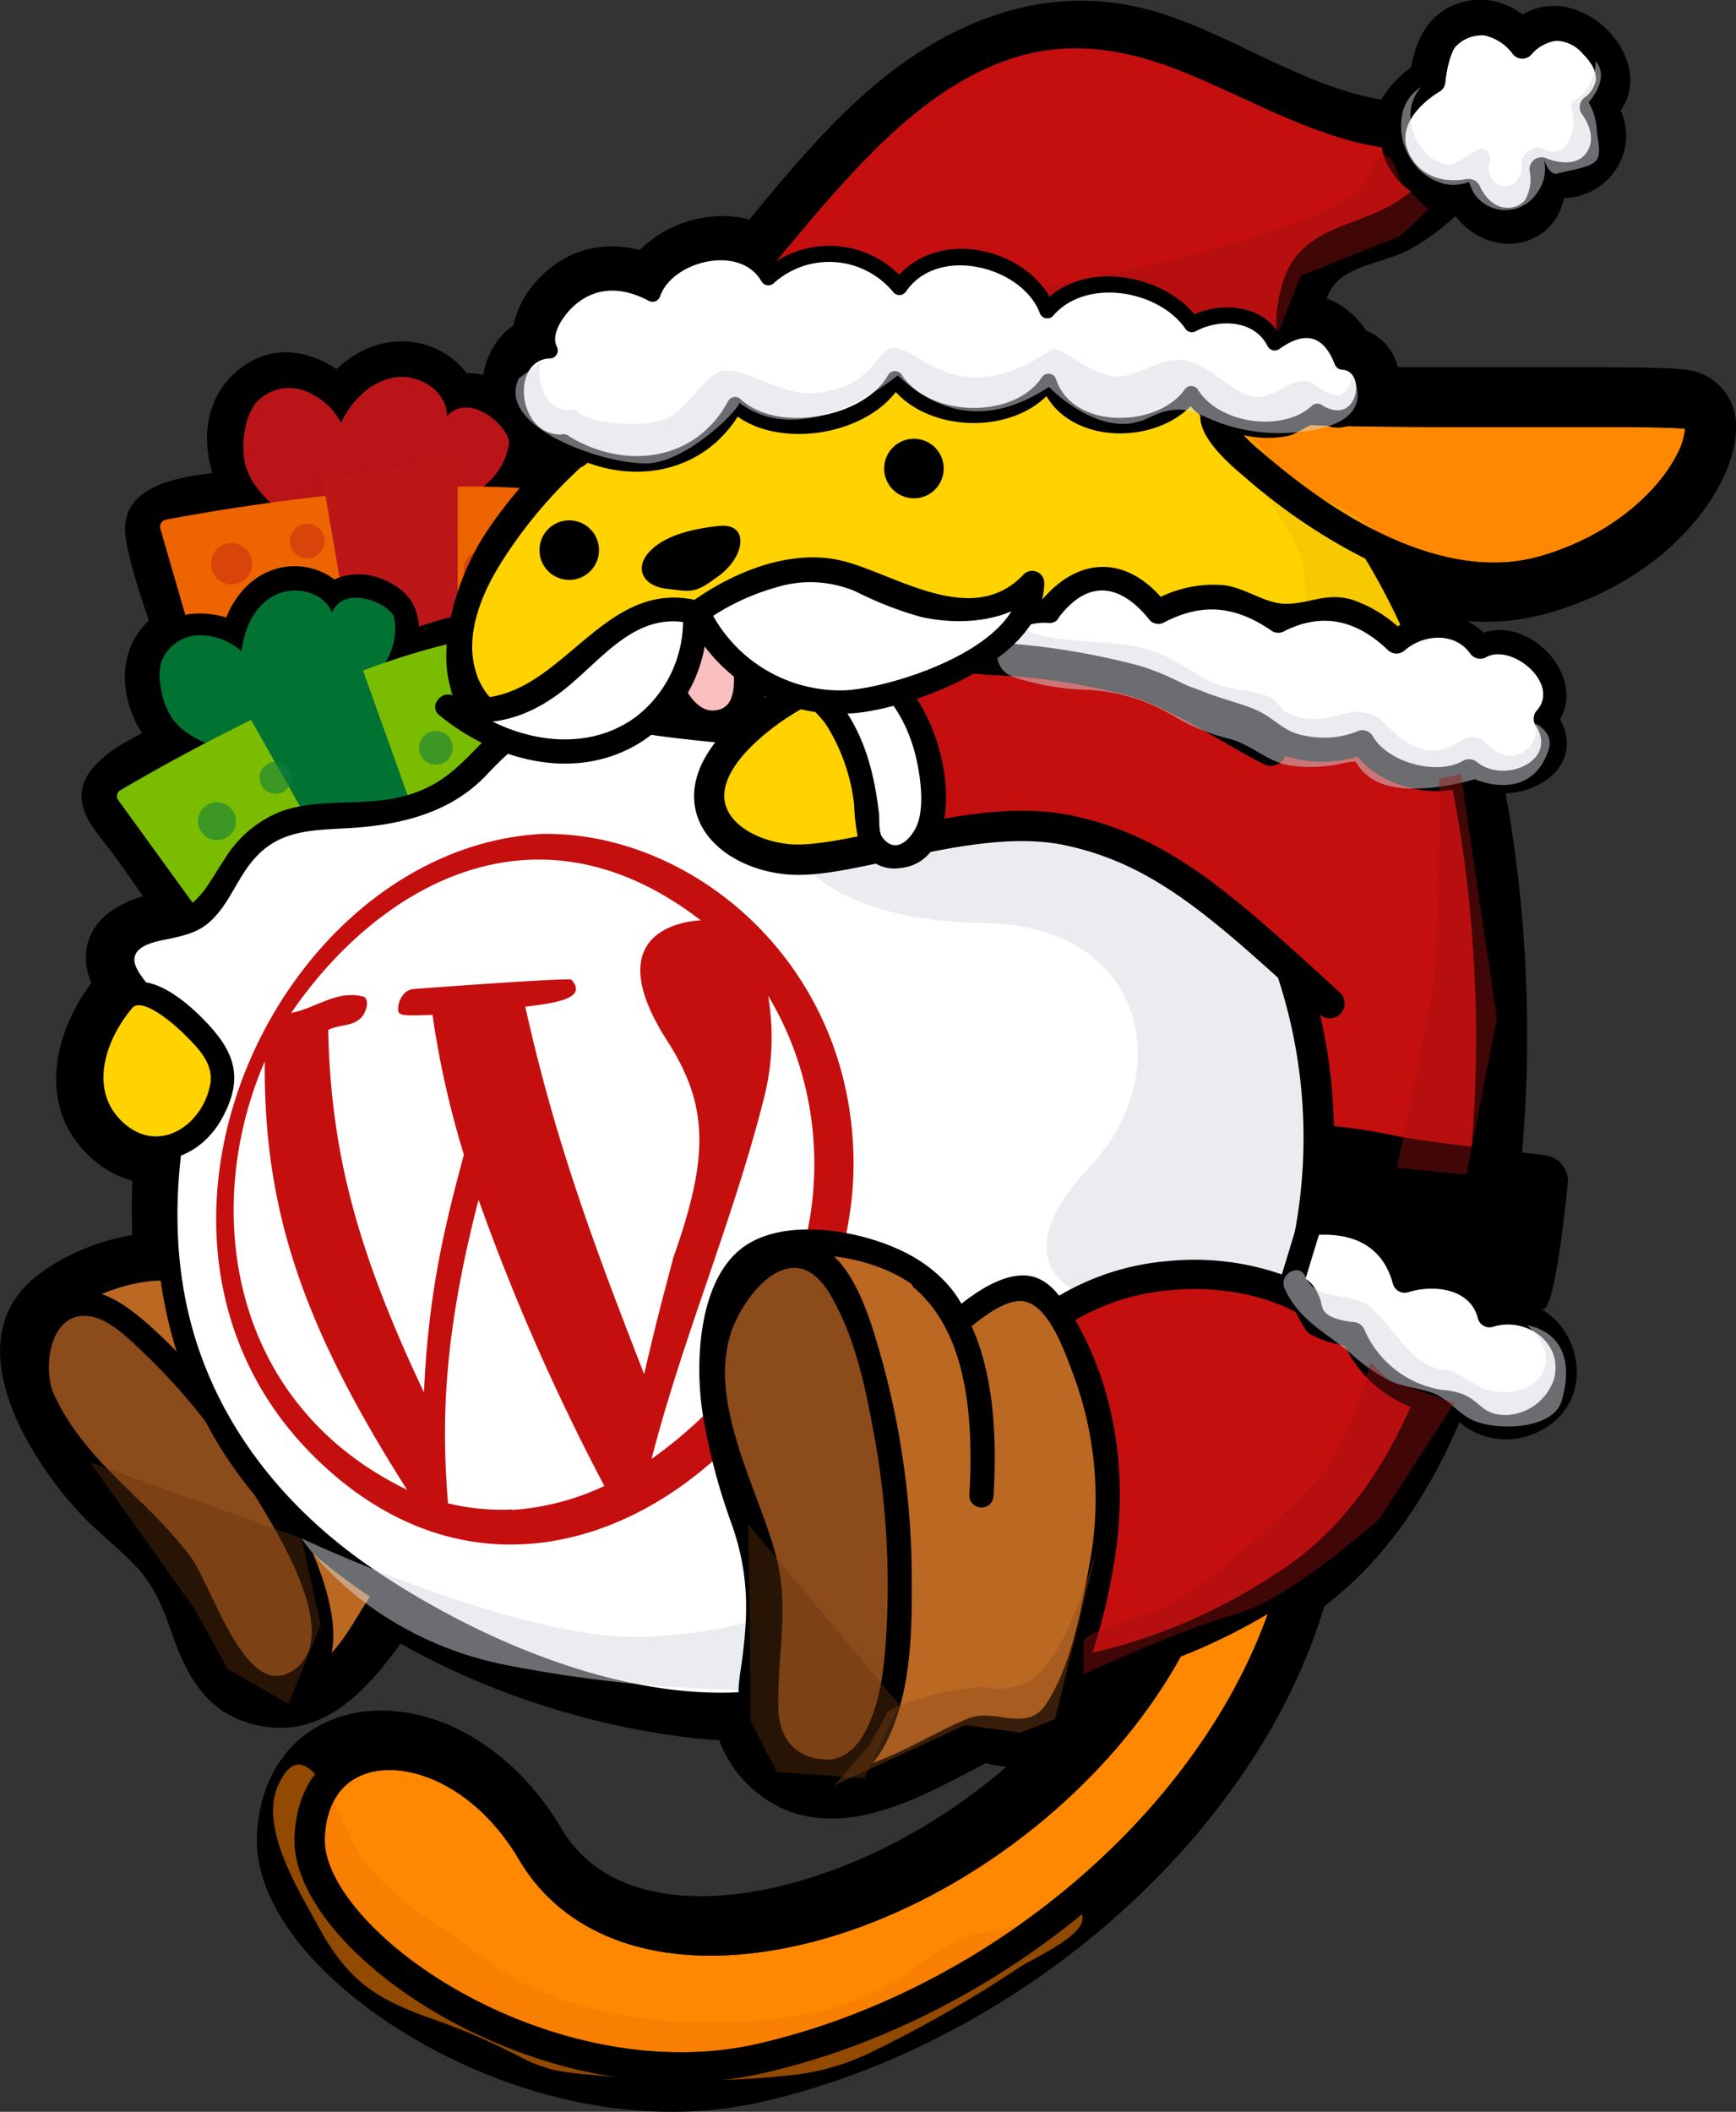 <svg xmlns="http://www.w3.org/2000/svg" viewBox="0 0 217.47 264.42"><rect x="0" y="0" width="217.47" height="264.42" fill="#333333" stroke="none"/><defs><style>.cls-1{isolation:isolate;}.cls-2,.cls-5{fill:#b91518;}.cls-3{fill:#ed6400;}.cls-4{fill:#bb1719;}.cls-18,.cls-19,.cls-20,.cls-21,.cls-5{opacity:0.4;}.cls-12,.cls-14,.cls-17,.cls-18,.cls-19,.cls-20,.cls-21,.cls-5{mix-blend-mode:darken;}.cls-6{fill:#bb6823;}.cls-20,.cls-7{fill:#8c4b1b;}.cls-8{fill:#ffd200;}.cls-9{fill:#f9bfbe;}.cls-10{fill:#007333;}.cls-11{fill:#7abc00;}.cls-12{fill:#137f3f;}.cls-12,.cls-17{opacity:0.6;}.cls-13{fill:#fff;}.cls-14{fill:#d7dbe0;opacity:0.5;}.cls-15{fill:#c50f0f;}.cls-16{fill:#f80;}.cls-17{fill:#f47a00;}.cls-18{fill:#eabd00;}.cls-19{fill:#a30f0f;}.cls-21{fill:#66320e;}</style></defs><title>Asset 2</title><g class="cls-1"><g id="Layer_2" data-name="Layer 2"><g id="Layer_1-2" data-name="Layer 1"><path d="M172.49,21.33a11.06,11.06,0,0,0,12.29,5.47l-3.39-1.38c1.85,4.15,6.89,6.48,11.08,4.22,3.34-1.8,4.1-5.76,3.52-9.21l-3.69,3.69c7.82,3.17,14.79-5.22,9.64-12.18L200.86,16c9.91-7.1-4.47-21.48-12.32-12.27l4.71.61c-2.24-3-5.68-5-9.52-4.2-5.1,1.09-6.7,5.4-7.21,10L178,7.63c-4.59,2.73-7.73,7.65-5.82,13,1.29,3.61,7.09,2.05,5.79-1.6-1.51-4.22,2.45-4.6,4.14-7.28.65-1,.36-2.47.83-3.58,1.25-2.95,4.28-1.87,5.13-.74,1.06,1.41,3.33,2.22,4.71.61,2.64-3.09,6.41,1.88,5.05,2.85s-2.11,2.71-1.08,4.1c2,2.69-.61,4.27-2.86,3.36s-4,1.72-3.69,3.69c-.15-.88.17,1.43-.18,1.83-1.18,1.35-2.88-.19-3.45-1.46A3,3,0,0,0,183.18,21a5,5,0,0,1-5.52-2.72C175.76,14.94,170.57,18,172.49,21.33Z"/><path d="M68.35,59.24c9.48,5.88,22.09,4,27.63-6.3l-7.07.91c7.19,6.74,22.35,4.52,27.07-4.21h-7.77c5.77,8.87,21,9.11,27,.33L127,48.89c3.75,11.07,19.81,11.38,26.11,2.62h-7.77c4.64,7.4,16.51,9,22.86,3.14l-5.45.7c11.56,7.51,18.68-13.65,5.45-14.61l4.34,3.3c-2.59-6.5-9-9.48-15.11-5.11l6.16,1.61c-2.93-6.11-11-6.81-16.48-3.9l6.16,1.61C148,30.79,134.61,27.9,128,35.62l7.52,2c-2.35-6-6.68-9.29-13.17-9.68-5.54-.34-10.3,1-13.59,5.68l7.07-.91a15.91,15.91,0,0,0-22.8-1.22l7.07.91C95,23.3,80.52,26.79,77.41,35.53L84,32.84C78.78,30,72.83,30,68.27,34.13c-3.34,3-5.33,7.67-3.27,12l3.89-6.77c-12.29.44-11.08,21.39,1.74,20.52,5.75-.39,5.79-9.39,0-9-1.36.09-1.25.44-1.43-1-.21-1.62,1.15-1.59-.3-1.54,3.59-.13,5.37-3.68,3.89-6.77.83,1.73.35,0,1.86-1.06s3.21-.76,4.85.11a4.57,4.57,0,0,0,6.61-2.69c.6-1.67,5.27-2.78,6.29-1a4.56,4.56,0,0,0,7.07.91c3.14-2.89,7.53-1.76,10.07,1.22,2,2.37,5.54,1.28,7.07-.91,2.19-3.14,9.16-1.07,10.31,1.85s5.11,4.82,7.52,2c2.55-3,8.88-2.26,11.06.83a4.62,4.62,0,0,0,6.16,1.61c1.38-.74,3.44-.84,4.16.67a4.52,4.52,0,0,0,6.16,1.61c.9-.64,1.45-1.38,1.89-.27a4.76,4.76,0,0,0,4.34,3.3s-2-2.16-1.66-1.22c-.17-.42,2.53.22.75-.94a4.58,4.58,0,0,0-5.45.7c-2,1.81-7.27,1-8.73-1.32-1.91-3-5.8-2.74-7.77,0-1.62,2.25-8.57,2.73-9.66-.47a4.56,4.56,0,0,0-8.22-1.07c-2.07,3-9.55,2.6-11.45-.33-1.77-2.72-6.09-3.11-7.77,0-1.83,3.39-9.92,5.21-12.93,2.39a4.55,4.55,0,0,0-7.07.91c-3.26,6-9.87,6.46-15.32,3.08C68,48.4,63.43,56.19,68.35,59.24Z"/><path d="M12.43,121.88C7,128.17,4.31,138,10.94,144.52c6.2,6.13,15.52,4.41,19.55-3.14,1.46-2.72,2.72-5.9,1.76-9a18.16,18.16,0,0,0-4.6-6.86c-3.87-4-10.18-8.07-15.23-3.67-4.38,3.81,2,10.15,6.36,6.36-1.62,1.41-2.26.17-.63,1.13A14.63,14.63,0,0,1,21,131.64a14.42,14.42,0,0,1,2.06,2.43c.11.16.62.8.49.73q.23,1,.16-.16.13-1.43-.28.37c-1.17,2.43-2.6,6-5.8,3.49-3.4-2.69-1.1-7.68,1.14-10.26C22.57,123.88,16.23,117.49,12.43,121.88Z"/><path d="M18.79,132.94c-5.32,21.76-1.73,44.33,14.76,60.49,14,13.72,34.37,22.13,53.7,24.24,5.13.56,9.77-.11,14.84-1a130.69,130.69,0,0,0,25.57-6.83c17.84-7,31.35-20.47,41.82-36.24,4.62-7,4.88-15.06,5.8-23.27,1.28-11.54,3.65-28.41-3.73-38.49-1.85-2.53-4.57-4-7-5.94-2.85-2.34-5.47-4.94-8.37-7.23-7.33-5.8-15.76-8.31-25-9.32-9.43-1-18.95-.9-28.41-1.37-5.51-.28-11-.71-16.49-1.35-4.65-.54-9.32-1.56-14-1.46-4.85.11-9.8,1.36-13.31,4.91-2.95,3-4.66,5.38-8.91,6.62-5.15,1.5-10.66.26-15.72,2-3.85,1.3-6.64,4.07-8.86,7.37-1.91,2.85-2.26,4.93-5.69,5.67-3.62.78-7.7,2.39-8.79,6.33-.91,3.26.82,6.3,2.7,8.81,1.08,1.45,2.33,2.77,3.42,4.21.56.75,1.42,3.16,1.62,1.84-.85,5.67,7.82,8.11,8.68,2.39.88-5.9-3.26-9.28-6.44-13.64-.62-.84-1.1-1.62-1.27-1.61l0,.38q-1.08,1.35.13.56a15.4,15.4,0,0,0,2.38-.6c3.08-.67,5.26-1.56,7.32-4.06,1.65-2,2.63-4.44,4.24-6.46,2.68-3.37,5.92-3,9.9-3.18,7.14-.4,14.3-2.15,19.37-7.51,2.76-2.92,4.35-4.69,8.63-5,3.91-.27,7.84.56,11.7,1.07a289.7,289.7,0,0,0,29,2.06c8.71.26,17.78.14,26.26,2.38,7,1.84,11.88,5.85,17.16,10.5,3.8,3.35,8.53,5.41,10,10.48,1.63,5.54,1.54,11.59,1.33,17.31a145.22,145.22,0,0,1-3.28,27.77c.43-1.83-.21.12-.87,1.17-1.57,2.5-3.26,4.93-5,7.3a92.76,92.76,0,0,1-18.19,18.83c-12.56,9.46-29,13.44-44.37,15.56-6,.84-12.18-.39-18.05-1.87a92.52,92.52,0,0,1-28.66-12.61c-9.09-6.07-16.62-14.47-20.49-24.82-4.13-11-3.57-22.75-.81-34C28.84,129.7,20.17,127.3,18.79,132.94Z"/><path d="M79.85,62c-2.32-6.51-13.77-5.43-19.27-5.56l3.18,7.68c3.95-3.6,6.18-9.23,2.32-13.68-3.65-4.21-8.86-5-13.23-1.53l7.52,2a10.19,10.19,0,0,0-10.25-8.16c-5.08.1-9,3.66-11.33,7.93h7.77c-3.65-5.53-11.06-9.2-16.88-4.21-6.16,5.28-3.93,14.65,1,19.68l2-7.52c-5.67.79-18.41.31-16.89,9,.77,4.44,2.58,8.9,3.84,13.24l3.14-5.54C11.93,79,14.5,92.59,23.51,96.9V89.13c-3.89,2-13.41,5.15-13.29,10.64.06,2.81,2.54,5.2,4.09,7.34,4.69,6.47,9,13.46,14.2,19.57,4.83,5.73,12.24-.44,17.36-3.1L70.07,111c3.14-1.63,6.08-3.35,5.22-7.59-.76-3.76-2.81-7.6-4.15-11.21l-4.34,5.7c3.21-.43,8.23-.19,11-2,3.09-2,2.45-5.93,2.42-9.11L80,63.19c-.05-5.79-9.05-5.8-9,0l.13,14.1.09,9.51a25.16,25.16,0,0,0,0,3.1c.1.72-.35,1.74-.06.93l2.07-2.69c1.78-1,1.81-.27.58-.15-1,.1-2,.27-3,.4l-4.07.55c-2.61.35-5.47,2.63-4.34,5.7l2.07,5.6,1.29,3.49c.22.59.61,2.52.62,1.54l1.32-3.18c.67-.74-.57.31-1.14.61l-4.3,2.23-12.52,6.5-12.52,6.5c-1.43.74-2.89,1.45-4.3,2.23s-2.41.5,0,.29l3.18,1.32c.7.59-.59-.63-.92-1-1-1.26-1.88-2.59-2.82-3.88l-7.49-10.33c-1.78-2.45-3.49-5.78-5.71-7.87-.15-.14-.29-.57-.48-.67q-1.45-2.08-.87,4.56l1.44-.84c3-1.23,5.87-3.27,8.75-4.78s3-6.33,0-7.77c-.54-.26-6-4-2.86-5.13a4.58,4.58,0,0,0,3.14-5.54l-2-6.78-1.25-4.3a9.48,9.48,0,0,0-.52-1.79c-.49-.85.55-1.41,0,1l-2.07,2.69c.9-.58,3.3-.62,4.32-.79,2.75-.46,5.52-.87,8.28-1.25,3.5-.49,4.12-5.35,2-7.52-1.17-1.19-2.71-3-2-4.93.94-2.55,2.7-1.2,3.73.37,1.78,2.71,6.08,3.12,7.77,0,.73-1.34,4.4-5.85,5.13-1.92.68,3.68,5.15,3.88,7.52,2-2.21,1.77,1.18-.06.29,1.34L59,56a7.68,7.68,0,0,1-1.57,1.79c-3,2.72-.55,7.59,3.18,7.68,3.12.08,9.71-.61,12.44,1L71,63.79l.21.6C73.1,69.8,81.8,67.47,79.85,62Z"/><path d="M78.41,62.39C76.47,56.94,65,58,60.59,57.93L62.71,63C66.08,60,68.23,55.38,65,51.49c-3-3.62-7.44-4.47-11.11-1.53l5,1.32a8.69,8.69,0,0,0-8.8-7.06c-4.56.1-8,3.38-10,7.19h5.18c-3.12-4.73-9.42-8.15-14.52-3.91-5.61,4.67-3.34,13.13,1,17.56l1.32-5c-4.3.6-16.71.07-15.93,6.9.42,3.63,2.18,7.52,3.2,11l4.78,16.46c.85,2.94,1.3,6.7,5.12,6.91,2.82.15,6.11-.82,8.89-1.19L57,97.75l14.81-2c3.15-.42,6.38-.47,7-4.37.64-4.31-.09-9.26-.12-13.61l-.13-14.59c0-3.86-6-3.87-6,0l.22,24.34c0,.54-.36,3.28,0,3.69-1.12-1.16,4-1.38.85-1.69-3.35-.34-7.68,1-11,1.48L33.93,94.85c-.58.08-2.82,0-3.24.44-.17.18,1.07,2.5,1.07.38,0-3.59-2.44-8.39-3.43-11.83L23.9,68.59c-.23-.81-1-4.87-1.29-2-.26,2.48-.68.76.45,1.08.6.17,2.79-.49,3.36-.59,2.75-.46,5.52-.87,8.28-1.25,2.33-.32,2.75-3.57,1.32-5-1.26-1.28-3.55-4.31-2.4-6.39,1.88-3.39,4.64-2.76,6.47,0a3,3,0,0,0,5.18,0c1.29-2.38,6.83-7.22,7.87-1.56.45,2.45,3.43,2.59,5,1.32.68-.54,2.54,1.08,2.64,1.64.15.85-1.78,2.45-2.34,3-2,1.81-.37,5.06,2.12,5.12,2.87.07,5.75.2,8.61.51a17.74,17.74,0,0,0,2.86.37c1.52-.11,1.3,1.22.57-.83C73.91,67.59,79.71,66,78.41,62.39Z"/><path d="M57.51,201.23a70.83,70.83,0,0,0,33.12,12.29c2.57,8.5,9.56,9.94,13.92,10a20.54,20.54,0,0,0,16.33-7.54H122a67,67,0,0,0,10.19-.77c-12.7,14.15-31,22.25-44.45,22.21h0c-5.67,0-13.28-1.49-17.35-8.39-5.38-9.13-14-14.82-22.6-14.85-9,0-15.26,6.29-15.6,15.74C32,235,34.63,240.57,39.85,246c8.77,9.12,25.82,18.36,44.12,18.42a51.18,51.18,0,0,0,11.78-1.31c32.46-7.57,61.6-33.43,70.15-62,31-23.54,28.81-88.56,18.65-117.58q-1.06-3-2.29-5.91a32.27,32.27,0,0,0,3.7.23,28.55,28.55,0,0,0,8.22-1.15C210.29,72,217.6,60,217.47,53.5a7,7,0,0,0-5.18-7c-1.29-.33-3.4-.49-11.89-.52h-9.17c-3.74,0-7.73,0-11.71,0-6.4,0-15.37-.1-21.75-.49a61.57,61.57,0,0,0-35-11.91c-28.22-1-53.26,11.15-66.87,32.08C51.34,70,42.72,74.82,40.39,75.33a7.47,7.47,0,0,0-6,8.1c.29,2.77,2.25,5.88,6.63,7.34a21,21,0,0,0-1.44,1.56c-3,3.57-4.25,7.64-3.54,11.46A13.64,13.64,0,0,0,36.6,106a71.56,71.56,0,0,0-9.33,45.76C30.61,170.13,40.52,186.67,57.51,201.23Z"/><path class="cls-2" d="M37.82,65.92c-3.08-2.08-6.41-4.51-7.18-8.15a10.42,10.42,0,0,1,.09-4.14A7.37,7.37,0,0,1,32,50.52a5.56,5.56,0,0,1,5.88-1.69,8.59,8.59,0,0,1,4.84,4.1c1.32-2.78,3.75-5.23,6.79-5.68S56,49,56,52.09C59,48.91,64,53.7,63.76,55.58a8.3,8.3,0,0,1-2.66,4.87c-1.34,1.33-2.92,2.39-4.34,3.64Z"/><path class="cls-3" d="M20.06,66.12a.94.94,0,0,1,.75-1.06,266.67,266.67,0,0,1,28.44-3.76c13.92-1.09,23,.45,25.52,1a.94.94,0,0,1,.75.92l.26,28.2a1,1,0,0,1-.82,1l-44.7,6a1,1,0,0,1-1.07-.82Z"/><polygon class="cls-4" points="40.38 59.77 46.61 96.15 57.3 94.71 57.35 57.49 40.38 59.77"/><circle class="cls-5" cx="29.01" cy="70.59" r="2.58" transform="translate(-9.14 4.49) rotate(-7.65)"/><circle class="cls-5" cx="35.81" cy="82.93" r="2.51" transform="translate(-10.72 5.51) rotate(-7.65)"/><circle class="cls-5" cx="38.49" cy="67.74" r="2.17" transform="translate(-8.68 5.73) rotate(-7.65)"/><circle class="cls-5" cx="60.38" cy="71.29" r="2.29" transform="translate(-8.95 8.67) rotate(-7.65)"/><circle class="cls-5" cx="63.31" cy="82.17" r="1.68" transform="translate(-10.38 9.16) rotate(-7.65)"/><circle class="cls-5" cx="67.64" cy="65.4" r="2.88" transform="translate(-8.11 9.59) rotate(-7.65)"/><path d="M123,168.85c.92-.78,4.09-3.25,4.64-3.19.95.09,3.33,5.81,3.89,7.3a41.25,41.25,0,0,1,2,22.17c-1,6-3.33,11.18-5.21,16.85a4.77,4.77,0,0,1-.67,1.1c1.07-1.07.94-.15-.13-.69a12,12,0,0,0-2.91-.61,7.42,7.42,0,0,0-4.92.83c-4.27,2-8.74,4.93-13.41,5.92a6.7,6.7,0,0,1-6.1-1.2c-2.78-2.47-1.79-5.57-1.29-8.73a42.38,42.38,0,0,0,.7-11.06c-.4-3.87-1.92-7.3-3.09-11-2.06-6.45-3.87-13.12-2.2-19.82.66-2.66.89-5.46,3.83-6.28,3.43-.95,8.35-.08,11.61,1.28a12.53,12.53,0,0,1,4.86,3.58,9,9,0,0,1,.91,1.57c-.51-.94-.13-.34,0,0,1.59,5.56,10.28,3.2,8.68-2.39-1.7-5.93-7.49-10-13.07-11.78-5.27-1.71-12.35-2.44-17.54-.17-4.54,2-6.48,6.18-7.65,10.73a35.54,35.54,0,0,0-.6,15.69c1.13,6.52,4.56,12.7,5.32,19.18.7,5.91-2.39,12-1.15,17.78A15.21,15.21,0,0,0,99.46,227c8.85,2.79,18.25-3.36,25.86-7.18l-3.47.45c7,2.41,12.41.57,15.41-6.07a69.45,69.45,0,0,0,6.09-27c.12-8.93-2.63-20.27-8.62-27.17-5.46-6.29-12.8-2-18,2.39C112.24,166.22,118.63,172.56,123,168.85Z"/><path d="M32,162.76a15.43,15.43,0,0,1,.94-1.89,13.07,13.07,0,0,1,1.16-1.8q-1.78-.21-.3.23c3.29,1.12,6.45,4.57,8.7,7.08,4.8,5.36,7.12,12.35,8.56,19.29a28,28,0,0,1,.85,7.35q-.18,1.57.44-.73a5.91,5.91,0,0,1-1.79.71,7.45,7.45,0,0,0-2.57.78c-3.74,2.33-5.64,8-8.72,11.1-2.13,2.15-5.31,3.77-7.73.7-1.59-2-2-5.64-3.06-8-3.06-7-9.23-10.92-14-16.64a21.48,21.48,0,0,1-4.8-9.05c-1-3.89-.48-5,3.41-6.81,2.87-1.34,6.48-2.41,9.6-1.3a4.6,4.6,0,0,1,1.81,1c4.09,4.12,10.45-2.25,6.36-6.36-6.86-6.91-19.36-4-26.17,1.28-10.33,8-1.29,22.7,5.42,29.87,2.22,2.37,4.86,4.33,7.06,6.7s3.33,5.27,4.37,8.25c2,5.73,4.56,10.31,11.14,11.59,10.35,2,16.52-9,21.49-16.13L51.47,202c6.33-1.06,9.81-5,9.38-11.27a59.76,59.76,0,0,0-6.3-22.65c-3.55-7-10.56-14.85-18.19-17.43-6.94-2.35-10.82,4.1-13,9.71C21.2,165.76,29.9,168.1,32,162.76Z"/><path d="M75.4,60.3Q82.89,53.07,90,45.51c7.76-8.17,14.32-17.52,22.4-25.35,4.48-4.34,9.68-8.31,15.73-10.14,6.68-2,13.24-.64,19.55,2,12.31,5.09,24.34,12.87,38.15,8.47l-5.54-5.54c.57-1.49-.82,1.47-1.25,2.12a19.85,19.85,0,0,1-5.44,5.46c-5.26,3.55-11.61,3.36-14.84,9.59-3.72,7.16-1.69,17,1.05,24.18l7.52-4.38c-13.81-10.69-32.44-17.16-49.91-16.1-17,1-35,7.39-48.44,18.14-4.52,3.62,1.88,10,6.36,6.36-.13.11-.85.62.16-.11C76.38,59.6,77.2,59,78,58.47a86.39,86.39,0,0,1,8.86-5.11,79.58,79.58,0,0,1,30.57-8.58,64.89,64.89,0,0,1,31,6.3A83.28,83.28,0,0,1,158,56.28c.86.54,1.69,1.12,2.54,1.69.44.29,2.23,1.66.46.29,3.08,2.38,9.33.36,7.52-4.38s-5.47-15.8-.17-19.32c2.49-1.66,6.07-2,8.75-3.61a28.8,28.8,0,0,0,6.64-5.35A26.34,26.34,0,0,0,189,17.31c1.22-3.21-2.46-6.52-5.54-5.54-14.64,4.66-27.72-8.21-41.47-11-12.68-2.61-24.26,2.63-33.64,10.94-8.85,7.84-15.63,17.89-23.74,26.48Q77,46.22,69,53.93C64.86,58,71.23,64.32,75.4,60.3Z"/><path class="cls-6" d="M27.67,161.57s2.14-5.61,4.76-6.89,11.41,5.37,16,12c6.33,9,8.94,26,7.63,28.15s-5.83,2.87-5.83,2.87-6,8.61-8.27,10.89c-2.62,2.64-8,5.54-13.5.41-2.6-2.43-2.91-11.59-9.21-16.9C14.48,188,7.19,180.48,5.94,175.41c-1.4-5.66-3.38-9.69,3.21-13.35C21.59,155.13,27.67,161.57,27.67,161.57Z"/><path d="M29.12,162c1.13-2.87,2.65-6.45,6.21-5.26s6.89,4.87,9.3,7.55C49.8,170,52.42,177.41,54,184.87c.49,2.34,1.54,5.75,1,8.15-.76,3.1-3.45,2-5.41,3.35-3.37,2.32-5.2,7.69-8.11,10.63-3.4,3.43-9.17,5.13-12.44.09-1.5-2.31-2-5.47-3.06-8-2.9-6.8-8.91-10.54-13.56-16a24.74,24.74,0,0,1-5.57-10.38c-1.3-5.18-.24-7.75,4.79-10.2,4.22-2,11.2-3.73,15,.14a1.5,1.5,0,0,0,2.12-2.12C22.17,153.9,3.78,158.09,3,168c-.51,6.88,3.82,13.48,8.16,18.32,3,3.33,7,6,9.61,9.64,2.4,3.37,3.19,7.38,4.82,11.09a10.21,10.21,0,0,0,14.18,5c5.35-2.83,7.31-8.88,11.33-13,.57-.58.56-.36-.28.06a8.09,8.09,0,0,1,1.3-.29,9.52,9.52,0,0,0,3.64-1.63A4.83,4.83,0,0,0,57.92,193c.47-6.55-2-14.17-4.45-20.11-3.16-7.62-9.1-15.09-16.63-18.8-5.74-2.83-8.66,2.08-10.62,7.05C25.51,163,28.41,163.74,29.12,162Z"/><path class="cls-7" d="M5.18,174.67c-2-4.73-.61-8.32,3.63-11.13s16.34,9.24,24.39,22.87c12.79,21.68,4.31,23.82,4.31,23.82s-6.44,4.39-9.94-5c-1.78-4.78-3.93-9.22-8.27-13.12C7,181,7.17,179.3,5.18,174.67Z"/><path d="M6.62,174.27c-1.27-3.46-.22-10.28,4.74-9.44,2.45.41,5,3,6.67,4.59A78.58,78.58,0,0,1,31.9,187.18c2.41,4.06,10.76,16.87,5.37,21.54-6.27,5.44-10.62-10.25-13.55-14C18,187.2,10.25,182.83,6.47,173.92c-.75-1.77-3.34-.24-2.59,1.51A30.58,30.58,0,0,0,8,182.9c4.45,5.59,10.81,9.51,14.7,15.51,2.79,4.32,3.56,11.79,9,13.88a7.07,7.07,0,0,0,4.15.24c.52-.12,2.51-1.08,2.1-.86,3.66-2,4.23-5.55,3.57-9.57-1-6.09-4.3-12-7.44-17.17a81.21,81.21,0,0,0-13.9-17.63c-2.69-2.5-7.16-6.72-11.26-5.45-5.64,1.75-6.91,8.44-5.16,13.22C4.39,176.87,7.29,176.09,6.62,174.27Z"/><path class="cls-8" d="M110.15,85.55c-19.86-12.86-33.67-1.23-35.8,8.21,0,0,8.75,11.84,20.6,9.4C109.68,100.12,110.15,85.55,110.15,85.55Z"/><path class="cls-9" d="M82.19,82.23l4.49-4.62L93,79.87s3.33,9.69-2.8,11C84.37,92.13,82.19,82.23,82.19,82.23Z"/><path d="M89.18,93c-5.23,0-8.06-6.3-8.95-10.33L80,81.61l6.13-6.31,8.49,3,.31.91c.23.67,2.18,6.64,0,10.56a6.2,6.2,0,0,1-4.24,3A7.06,7.06,0,0,1,89.18,93ZM84.42,82.8c.65,2.11,2.44,6.74,5.4,6.11a2.19,2.19,0,0,0,1.59-1.09c.93-1.65.44-4.68,0-6.41l-4.2-1.49Z"/><path d="M30.89,91.49c-2.16-.57-4.55-1.06-6.17-2.69-1.4-1.41-1.7-2.29-.9-4.27Q23.67,81.69,26,83a3.71,3.71,0,0,1,2.79,1.21,3,3,0,0,0,4.41-1.79c.31-1.94,3.12-8.83,5.84-4.18a3,3,0,0,0,5.18,0c.32-.52.86-.37,1.39-.19,1.18.4.88.82.76,1.93a15.76,15.76,0,0,1-2.13,4.47c-1.13,1.08-3.7,1.75-5.09,2.4l-10.53,5c-3.49,1.65-.45,6.82,3,5.18l9.25-4.37c2.57-1.21,5.74-2.11,7.69-4.2,3.26-3.49,6.11-11.17,1.63-14.64C46.58,71,41.46,71.18,39,75.19h5.18a8.3,8.3,0,0,0-9.47-4c-4.35,1.22-6.66,5.4-7.34,9.58L31.78,79C26.46,75.16,17.56,76.14,17,84S22.65,95.53,29.3,97.28C33,98.26,34.63,92.47,30.89,91.49Z"/><path d="M17.75,100.1c.2,1.81-1.52,1.13.09.7a7,7,0,0,0,1.41-.81q2.18-1.24,4.39-2.44Q30,94.09,36.61,91a117.39,117.39,0,0,1,15-6c2.61-.81,6.3-.95,8.69-2.19a6.06,6.06,0,0,0,1.06-.18L59.06,81.1l.05.14c-.1.27.54,1.37.6,1.63A72.48,72.48,0,0,0,62.35,90l2.9,7.83c.68,1.84,1.21,4.94,2.41,6.51.11.15.25,1,.39,1.05l.95-2.24-.08,0c-.08,0-.34.23-.43.23-1,0-3.19,1.66-4.11,2.13l-13.79,7.16L36.48,120c-.82.42-3.14,1.15-3.7,1.92-.44.61-2.2-.05.8.67,2.64.64,1.07.37.76-.59-.57-1.79-2.88-4-4-5.48l-5.61-7.73L17.34,98.58c-2.25-3.1-7.45-.1-5.18,3,5.79,8,11.17,16.54,17.49,24.1,2.61,3.12,5,2,8,.45l15.52-8.05,15.91-8.25c3-1.54,5.59-2.8,4.51-6.74-1.52-5.58-4.09-11.07-6.1-16.49-1.18-3.2-2.19-9.72-6.49-9.94-3.06-.15-6.83,1.31-9.69,2.15a125.31,125.31,0,0,0-17.72,7Q25.4,89.66,17.5,94.08c-2.38,1.34-6.12,2.69-5.75,6C12.17,103.89,18.17,103.93,17.75,100.1Z"/><path class="cls-10" d="M30.1,94.38c-3.32-.84-7-1.91-8.77-4.83a9.61,9.61,0,0,1-1.21-3.62,6.8,6.8,0,0,1,.1-3.08,5.12,5.12,0,0,1,4.57-3.3,7.92,7.92,0,0,1,5.48,2c.28-2.82,1.62-5.71,4.11-7s6.17-.49,7.21,2.15c1.56-3.67,7.37-1.06,7.78.63a7.65,7.65,0,0,1-.79,5.06c-.75,1.57-1.79,3-2.63,4.51Z"/><path class="cls-11" d="M14.75,100.1a.87.87,0,0,1,.32-1.15A245.78,245.78,0,0,1,38.56,86.81C50.3,81.52,58.61,80,61,79.69a.87.87,0,0,1,.94.57l9,24.38a.88.88,0,0,1-.42,1.08l-36.9,19.15a.88.88,0,0,1-1.18-.37Z"/><polygon class="cls-10" points="30.39 88.26 47.14 117.86 55.97 113.28 44.41 80.98 30.39 88.26"/><circle class="cls-12" cx="27.18" cy="102.82" r="2.38" transform="translate(-44.31 24.08) rotate(-27.43)"/><circle class="cls-12" cx="36.93" cy="111.4" r="2.32" transform="translate(-47.16 29.53) rotate(-27.43)"/><circle class="cls-12" cx="34.52" cy="97.39" r="2" transform="translate(-40.98 26.85) rotate(-27.43)"/><circle class="cls-12" cx="54.61" cy="93.64" r="2.11" transform="translate(-37 35.68) rotate(-27.43)"/><circle class="cls-12" cx="60.54" cy="102.16" r="1.55" transform="translate(-40.25 39.37) rotate(-27.43)"/><circle class="cls-12" cx="59.07" cy="86.27" r="2.66" transform="translate(-33.1 36.91) rotate(-27.43)"/><path class="cls-13" d="M23.13,134.13c-4.92,19.31-2.64,36.93,10.07,52.29S72.54,213,92.46,213.54c0,0,28.75-2.73,46.35-14.22s29.43-32.2,29.43-32.2,9.35-46.76-2.33-54.61-14-16.64-35.56-18.72c-14.23-1.37-25.28-.34-45.91-2.85-6.79-.82-17.82-3.57-23.07,3.33-3.76,4.95-8.89,8.08-21.14,8s-11.3,12.61-17.72,13.53C5.21,118.31,24.67,128.08,23.13,134.13Z"/><path d="M21.68,133.73c-5.07,20.73-1.73,42.17,14,57.57,13.39,13.12,33.07,21.34,51.57,23.37,4.89.53,9.21,0,14-.87A130.69,130.69,0,0,0,126.85,207c17.06-6.67,30-19.8,40-34.86,4.32-6.5,4.53-14.07,5.39-21.76a125.35,125.35,0,0,0,.87-21.52c-.32-5.13-.9-11.26-4.2-15.46-1.74-2.21-4.34-3.56-6.48-5.33-2.84-2.35-5.46-5-8.37-7.23-6.69-5.24-14.48-7.52-22.84-8.44-9.43-1-18.95-.9-28.41-1.37-5.51-.28-11-.71-16.49-1.35-4.64-.54-9.33-1.56-14-1.46-4.08.09-8.22,1-11.19,4-3.31,3.34-5.42,6-10.24,7.39-5.13,1.48-10.74.2-15.72,2a14.53,14.53,0,0,0-7.06,6c-2.29,3.4-3.21,6.12-7.48,7-2.49.54-5.9,1.41-6.7,4.23-1.72,6.09,8.56,9.38,7.74,14.87-.28,1.89,2.61,2.7,2.89.8.69-4.61-3.71-8-6.14-11.33-.6-.83-1.65-2.05-1.58-3.12.13-1.85,3.09-2.24,4.58-2.56,2.65-.57,4.25-1.11,6-3.29,1.46-1.81,2.38-4,3.77-5.86,3.3-4.42,7.39-4.37,12.49-4.66,6.37-.36,12.73-1.86,17.25-6.64,3.29-3.48,5.65-5.6,10.75-5.86,3.93-.2,7.82.56,11.7,1.07a284.93,284.93,0,0,0,29,2.06c9,.27,18.32.18,27.06,2.49,7.48,2,12.81,6.27,18.48,11.28,4.27,3.77,9.1,6.06,10.8,11.81s1.66,12.14,1.44,18.11a178.63,178.63,0,0,1-1.81,19.11c-.43,3-.56,6.57-1.58,9.47a15.24,15.24,0,0,0-1.18,1.89c-1.57,2.5-3.26,4.93-5,7.3a96.78,96.78,0,0,1-19,19.67c-12.89,9.74-29.62,13.86-45.39,16.09-16.47,2.33-35.62-5.84-49-14.79-9.77-6.52-17.74-15.49-21.87-26.61-4.29-11.55-3.7-23.84-.81-35.64C25,132.66,22.14,131.86,21.68,133.73Z"/><path class="cls-14" d="M37.79,192.63S66,205.9,81.48,204.92s17.39-4.5,17.39-4.5l-2.68,11.19a167.77,167.77,0,0,1-32.1-3C45.81,205.26,37.79,192.63,37.79,192.63Z"/><path class="cls-15" d="M64.19,189a28.2,28.2,0,0,1-8.07-.77c-.66-8.62-1-19.39,3.83-38a273.23,273.23,0,0,0,15.76,35.83,32.19,32.19,0,0,1-11.52,3M51,186.54c-22.28-10.78-25.84-35.15-17.83-53.65-.16,18.5,4.68,33,17.83,53.65m30.61-3.83c3.94-15.32,10.24-29.9,14.1-45.24a30.85,30.85,0,0,0,.51-12.79c10,16.52,8.22,41.75-14.61,58M36.52,126.77c10.54-15.41,30.3-27.68,51.27-11.53-.14,0-13.7.29-4.21,15.08,5.13,8,5.32,14.32.8,27.05-1.67,6.29-2.17,8.19-3.69,14.68-6.12-15.68-11.11-29-14.89-46,3.69-.45,7.88-1,5.79-3.38-.26-.3-19.7,1.15-19.88,1.18-1.49.22-1.8,2-1.8,2-.19,1.38.06,1.37,4.27,1.22a115.14,115.14,0,0,0,3.93,17.5c-2.17,8.17-4.42,16.62-5,29.78-8.41-17.79-11.66-30.09-12-45.37,1.27-.73,2.94-.39,4.08-1.5.77-.76,1.18-2.49.25-2.72-3.32-.8-5.93,1.51-8.94,2.06m31.25-22.4c-33.49,2-56.4,51.8-27.47,78.86,29.32,27.43,67.16-6.2,66.64-38.25-.4-24.85-20.58-41.06-39.18-40.61"/><path class="cls-8" d="M120.2,182.5l-.06-.23c-.18-.71-.37-1.44-.59-2.2-1.82-6.66-10.56-19.92-17.28-19.95a5.18,5.18,0,0,0-2.94.93c-5.89,3.9-4.73,11-2.28,21.37.6,2.57,1.23,5.22,1.6,7.7a57.39,57.39,0,0,1,.22,10.3c-.2,5.4-.4,11,1.92,13.41,1,1.06,2.6,1.58,4.85,1.58a14.89,14.89,0,0,0,1.86-.12l.53-.08c.41-.07.81-.15,1.2-.24l.51-.14a12.19,12.19,0,0,0,1.15-.41l.33-.13a12,12,0,0,0,1.35-.71l.12-.08a12.28,12.28,0,0,0,1.07-.76l.29-.24q.41-.35.79-.72l.25-.25q.42-.44.79-.9l.09-.11c.28-.35.53-.7.77-1.06l.16-.25c.17-.26.33-.53.48-.79l.2-.37c.12-.22.22-.43.33-.64l.19-.4c.09-.19.16-.36.24-.54.16-.37.3-.74.42-1.07l0-.06c.08-.24.16-.46.22-.67h0a16.21,16.21,0,0,0,.44-1.67,2.41,2.41,0,0,1,.08-.32,32.5,32.5,0,0,0,1.16-18.18C120.51,183.86,120.36,183.19,120.2,182.5Z"/><path class="cls-16" d="M180.5,53.47c-7.43,0-18.07-.13-24.67-.68a9.31,9.31,0,0,0-1.41,0A17.85,17.85,0,0,0,158,56.55l.48.41c12.93,11.1,22.68,13.46,28.58,13.48h0a21.12,21.12,0,0,0,6.07-.85c9.12-2.7,14.73-8.33,16.95-12.69a7.69,7.69,0,0,0,1-3.21c-1.24-.13-4.46-.2-9.6-.22H192.3C188.54,53.48,184.51,53.49,180.5,53.47Z"/><path class="cls-16" d="M158.82,202.06a75.34,75.34,0,0,1-10.91,5.35c-11.58,21-36.65,37.12-58.35,37.45C78.35,245,69.68,240.76,65,232.81c-5.26-8.92-13.33-12.23-18.59-10.9-3.53.9-5.56,3.83-5.72,8.26-.14,3.89,3.27,9.08,9.13,13.91,10.53,8.67,28.62,15.67,45.3,11.78C124,249.13,149.91,227,158.82,202.06Z"/><path class="cls-17" d="M38.37,221.22c3,1.65,5.84,10.3,7.34,12.1A45.63,45.63,0,0,0,56.26,242c3,2,5.69,4.49,9,6.18,7,3.59,15.28,5,23.12,5.05,8.83,0,17.24-.93,24.74-5.8,3.93-2.55,6.31-5.17,11.08-5.59.77-.07,11.26-2.56,10.5-3.1,3.7,2.64-4.89,6.18-7.12,7.67a154.32,154.32,0,0,1-18,10.33,30.14,30.14,0,0,1-9.63,3,113.51,113.51,0,0,1-25,.13c-3.79-.35-6.12-.44-9.54-2.19a79.83,79.83,0,0,0-10.13-4.49c-7.65-2.66-11.39-4.6-15.41-12-2.4-4.44-7.47-12.41-5-17.69C36,221,37.18,220.57,38.37,221.22Z"/><path class="cls-14" d="M96.41,97.26s-2.29,17.86,26.9,18.31c20.34.32,24.16,18.86,13.22,30.52-12.22,13,0,16.34,0,16.34s10.67-2.15,15.19-2.14a91.2,91.2,0,0,1,10,.76s3.36-12.95,3.19-16.6S162.42,122,162.42,122l-16.27-13.54C135.46,101.61,108.16,91.81,96.41,97.26Z"/><path class="cls-8" d="M178.57,86.05A84.16,84.16,0,0,0,171,69.94a71.78,71.78,0,0,1-15-10.15l-.45-.38c-6.1-5.12-5.25-7.44-5-8.21a2.88,2.88,0,0,1,1.16-1.45,54.74,54.74,0,0,0-28.17-8.69c-25.83-.87-48.51,10-60.68,29.19-3.33,5.24-4.49,10-3.35,13.79a8.2,8.2,0,0,0,4.13,5.08c2.35,1.05,17.33-4.09,21.7-12A1.87,1.87,0,0,1,88,76.48c10.19,6.32,21.67,3.49,31.63.34a1.86,1.86,0,0,1,2.16,2.73,48.73,48.73,0,0,1,19,3.19,1.87,1.87,0,1,1-1.38,3.47c-14.29-5.7-33.68-3-44.14,6.15-3.59,3.14-5.15,6.17-4.4,8.55s3.94,4.37,7.88,4.8c3,.32,7.48-.67,12.27-1.71,7.38-1.61,15.74-3.44,23.18-1.87,12,2.54,20,9.8,32.09,20.79l1.47,1.34a1.86,1.86,0,0,1-2.45,2.8,68,68,0,0,1-.91,34.18,15.54,15.54,0,0,1,4.68,3.91,1.87,1.87,0,0,1-3,2.27c-3.21-4.18-11.41-6.64-19.53-5.85A27.93,27.93,0,0,0,123.78,177c.23.62.42,1.2.56,1.71,3.16,11,2.38,17.62-.06,25.31a21.49,21.49,0,0,1-1.4,4.46c8.21.05,22.72-1.7,38.18-12.27C190.34,176.22,188,113,178.57,86.05Z"/><path class="cls-18" d="M150.22,52.15c2.2,1.06,4.52,5.27,6.05,7.16a43.21,43.21,0,0,1,6.16,9.13c1.65,3.65.69,6.7,1.41,10.39s5.9,4.13,9.39,3.23c6.19-1.59,2.44-11-.15-14.52-3.06-4.13-8-4.57-11.73-7.7C158.95,57.83,155.67,51.71,150.22,52.15Z"/><path d="M82.22,68.31c-3,2.22-2.09,5,1.23,5.4s3.57.65,6.64-1.64c3.33-2.48,3.76-6.62,0-6.22S83.89,67.07,82.22,68.31Z"/><circle cx="71.32" cy="68.88" r="3.73" transform="translate(2.18 139.96) rotate(-89.8)"/><circle cx="114.48" cy="58.67" r="3.73" transform="translate(55.42 172.94) rotate(-89.8)"/><path class="cls-15" d="M116.22,103.9c.26-11.18-3.16-17-8.88-19.53l16.95-4.16,43.61,10,13.16-1.41c2-1.91,8.9,31.59,6.05,53.5-2.48,19.12-12.32,42.9-12.32,42.9l-16,15.06L129.5,210.1l-11.69,1.77,6.26-19.52-2.29-12,0-5s6.45-11.23,14.76-13,14.18-3.52,19.71-2.12,6.51,0,6.51,0,2.13-5.13,2.17-15.88A120.85,120.85,0,0,0,162.42,122s-13.14-13.89-23.55-16.53A50.06,50.06,0,0,0,121,103.92Z"/><path d="M56.54,86.58a11.71,11.71,0,0,0,5.64,6c4.59,2.06,19.56-3.81,25.47-12A29.39,29.39,0,0,0,101.74,84a36.12,36.12,0,0,0-8.92,5.59c-6.12,5.34-6.37,9.74-5.51,12.48,1.22,3.89,5.56,6.79,11,7.39,3.57.39,8.16-.61,13.47-1.77,7-1.53,15-3.26,21.61-1.86,9.89,2.08,16.76,7.61,26.71,16.6a64.36,64.36,0,0,1,.84,37.27,33.51,33.51,0,0,0-14.74-1.79,31.78,31.78,0,0,0-24.34,14.93c-3.85-7.6-11.34-17.6-19.61-17.62a10.13,10.13,0,0,0-5.71,1.75c-9.23,6.1-6.65,17-4.38,26.66.61,2.58,1.18,5,1.53,7.3a54.06,54.06,0,0,1,.17,9.38c-.24,6.44-.48,13.1,3.3,17,2,2.05,4.8,3.1,8.42,3.11a17.63,17.63,0,0,0,15.24-8.2c.66,0,1.36,0,2.12.05a67,67,0,0,0,19.42-2.92c-11.73,18.1-33.74,31.52-52.92,31.82-6.88.13-16.19-1.58-21.29-10.22-6.19-10.5-16.12-14.3-22.73-12.62-5.2,1.32-8.31,5.6-8.53,11.74-.18,5.11,3.64,11.28,10.49,16.92,9,7.41,23.22,13.68,37.73,13.73A46.8,46.8,0,0,0,96,259.49c31.68-7.39,60-32.8,67.76-60.59,17.16-12.17,22.7-36.47,24.3-54.81,2-23.39-1.5-46.62-5.93-59.27a91,91,0,0,0-5.47-12.53A32.85,32.85,0,0,0,187,74.17h0a24.82,24.82,0,0,0,7.14-1c14.58-4.32,20.71-15.06,20.62-19.59a3.31,3.31,0,0,0-2.37-3.44c-.9-.23-3-.38-11-.4H192.3c-3.76,0-7.78,0-11.79,0-6.87,0-16.5-.11-23-.57a58.31,58.31,0,0,0-33.76-11.83c-22.64-.77-43,7.14-56.63,21.53a62.27,62.27,0,0,0-6,7.45c-4.19,6.22-6.42,15-4.53,20.25m62.95,116.1a2.41,2.41,0,0,0-.08.32c-.09.51-2.39,12.45-13.77,12.41-2.25,0-3.83-.53-4.85-1.58-2.32-2.42-2.12-8-1.92-13.41a57.39,57.39,0,0,0-.22-10.3c-.37-2.48-1-5.13-1.6-7.7C94.6,172,93.44,164.95,99.33,161a5.18,5.18,0,0,1,2.94-.93c6.71,0,15.45,13.29,17.28,19.95C122.41,190,121.73,195.66,119.49,202.68ZM95.12,255.86c-16.68,3.89-34.78-3.11-45.3-11.78-5.86-4.82-9.27-10-9.13-13.91.16-4.43,2.19-7.36,5.72-8.26,5.26-1.34,13.33,2,18.59,10.9,4.69,7.95,13.36,12.2,24.56,12.06,21.7-.34,46.76-16.43,58.35-37.45a75.34,75.34,0,0,0,10.91-5.35C149.91,227,124,249.13,95.12,255.86Zm83.46-169.8c9.41,26.9,11.76,90.16-17.52,110.17-15.46,10.57-30,12.32-38.18,12.27a21.49,21.49,0,0,0,1.4-4.46c2.44-7.7,3.22-14.34.06-25.31-.14-.51-.33-1.08-.56-1.71a27.93,27.93,0,0,1,22.82-15.47c8.11-.79,16.31,1.67,19.53,5.85a1.87,1.87,0,0,0,3-2.27,15.54,15.54,0,0,0-4.68-3.91,68,68,0,0,0,.91-34.18,1.86,1.86,0,0,0,2.45-2.8l-1.47-1.34c-12.07-11-20-18.25-32.09-20.79-7.43-1.57-15.8.26-23.18,1.87-4.79,1-9.31,2-12.27,1.71-3.95-.43-7.11-2.36-7.88-4.8s.82-5.41,4.4-8.55c10.46-9.14,29.85-11.84,44.14-6.15a1.87,1.87,0,1,0,1.38-3.47,48.73,48.73,0,0,0-19-3.19,1.86,1.86,0,0,0-2.16-2.73c-10,3.15-21.45,6-31.63-.34a1.87,1.87,0,0,0-2.62.68c-4.38,7.89-19.36,13-21.7,12A8.2,8.2,0,0,1,59.58,84c-1.14-3.78,0-8.55,3.35-13.79C75.1,51.11,97.78,40.2,123.61,41.07a54.74,54.74,0,0,1,28.17,8.69,2.88,2.88,0,0,0-1.16,1.45c-.28.76-1.13,3.09,5,8.21l.45.38a71.78,71.78,0,0,0,15,10.15A84.16,84.16,0,0,1,178.57,86.05Zm31.5-29.15c-2.21,4.36-7.83,10-16.95,12.69a21.12,21.12,0,0,1-6.07.85h0c-5.9,0-15.66-2.38-28.58-13.48l-.48-.41a17.85,17.85,0,0,1-3.57-3.79,9.31,9.31,0,0,1,1.41,0c6.6.56,17.24.66,24.67.68,4,0,8,0,11.81,0h9.16c5.14,0,8.37.09,9.6.22A7.69,7.69,0,0,1,210.07,56.9Z"/><path d="M164.77,140.8a69.74,69.74,0,0,1,9.75,1.35c4.83,1,14,1.86,18.89,2.48a3.27,3.27,0,0,1,3,3.42c-.54,5.3-1.77,15.92-3.12,15.87-3.48-.12-7.57-1-17.69-4.57s-11.45-4.87-11.45-4.87A49.34,49.34,0,0,0,164.77,140.8Z"/><path class="cls-13" d="M102.15,83.61c-5.64,2.45.45-.19,4.7,10.43,3.33,8.31,0,13.16,5.57,13.18s5.31-11.62,2-17.46C112,85.44,108.6,80.81,102.15,83.61Z"/><path d="M101.39,82.32c-6.15,2.68-.08,5.1,2.17,8.53a23.63,23.63,0,0,1,3.44,9.92,23.86,23.86,0,0,0,.65,4.86,4.62,4.62,0,0,0,5.15,3.05c11.61-1.11,4.31-32.06-11.06-26.52-1.8.65-1,3.55.8,2.89,7-2.52,11.2,4.56,12.38,10.57.44,2.22.9,5.79-.18,8-.73,1.48-2.56,3.42-4.2,1.23-.52-.69-.34-2.17-.43-3-.56-4.82-1.72-9.51-4.63-13.5A11.4,11.4,0,0,0,102.29,85c-.24-.13-1.85-1.64-1.14-.06.44,1,.38.54,1.76-.06C104.67,84.14,103.14,81.55,101.39,82.32Z"/><path class="cls-13" d="M131.39,76.5c5-7.33,10.68-4,13.73.13,4.93-2.88,9.95-2.72,15,1.12,5.76-3.37,11.1-1.27,14.84,2.61,3-3.16,8.67-2.47,10.48.64,5.4-3.76,11.81,5.78,8.2,9,4.45,5.37-4.8,11.08-9.57,6.54-3.2,2.39-11.85,0-13.37-3.63-2.45,1.42-10.94,1.54-13.46-2.43-1.11.49-7.37-3.48-16.5-5.4A113.39,113.39,0,0,0,123.56,83S124.7,75.52,131.39,76.5Z"/><path d="M132.68,77.25c3.9-5.07,8-3.84,11.37.43a1.51,1.51,0,0,0,1.82.23c4.85-2.52,9-2,13.5,1.12a1.51,1.51,0,0,0,1.51,0c4.88-2.46,9.17-1.3,13,2.38a1.54,1.54,0,0,0,2.12,0c2.26-1.94,6.1-2.34,8.12.34a1.54,1.54,0,0,0,2.05.54c3.16-1.77,9.3,3.26,6.38,6.64a1.54,1.54,0,0,0-.23,1.82c3,4.46-3.79,7.42-7.22,4.73a1.57,1.57,0,0,0-1.82-.23c-3.26,1.91-9.46.21-11.32-3.09a1.54,1.54,0,0,0-2.05-.54,11.3,11.3,0,0,1-6.29.52c-2.63-.41-3.56-1.83-5.65-2.95-1.74-.93-4.67-1.59-6.8-2.43-8.76-3.47-18.25-4.93-27.64-5.28l1.45,1.9c.58-3.37,2.73-5.65,6.38-5.38,1.93.14,1.92-2.86,0-3-4.82-.35-8.45,2.86-9.27,7.59a1.53,1.53,0,0,0,1.45,1.9,100.69,100.69,0,0,1,14.94,1.69c5.92,1.13,11,3.86,16.74,5.46a8,8,0,0,1,1.51.38c1,.61-.66-.09.37.6a13.29,13.29,0,0,0,4.32,2.17,15.2,15.2,0,0,0,10-.56l-2.05-.54c2.66,4.72,10.75,6.9,15.42,4.17L183,97.61c5.88,4.63,17.16-.7,11.93-8.36l-.23,1.82c5.06-5.85-3.55-15-10-11.35l2.05.54c-3.24-4.29-8.89-4.33-12.83-.95H176a16.55,16.55,0,0,0-6.65-4.23c-3.2-.94-5.3.53-8.27.52-2.63,0-5-2-7.79-2.33a15.23,15.23,0,0,0-9,2.06l1.82.23c-4.95-6.26-11.3-6-16.08.17C128.91,77.27,131.52,78.76,132.68,77.25Z"/><path d="M159.19,95.88a2,2,0,0,1-.82-.18c-1-.45-2.51-1.33-4.44-2.43-3.88-2.24-9.19-5.3-12.59-6.18-17.95-4.63-30.63-2-30.76-1.93a2,2,0,0,1-.86-3.91c.55-.12,13.68-2.92,32.62,2,3.93,1,9.51,4.23,13.59,6.58,1.75,1,3.27,1.89,4.08,2.25a2,2,0,0,1-.82,3.82Z"/><path class="cls-13" d="M164.16,153.19c5.94-.86,10.73,1.75,11.8,7.22,0,0,3.86-1.33,6.84,0a6.51,6.51,0,0,1,3.8,4.35s5.45-1.93,8.55,2.77c2.87,4.34.32,9.72-4.92,11-4.32,1.08-8-2.94-8-2.94a11.92,11.92,0,0,1-8.07-2.61,15,15,0,0,1-4.59-5.91s-6.31-.66-5.77-3.19a2.32,2.32,0,0,0-2-2.88Z"/><path d="M164.16,154.69c4.9-.5,9,1,10.35,6.12a1.52,1.52,0,0,0,1.85,1c3.17-1,7.88-.54,8.79,3.33a1.51,1.51,0,0,0,1.85,1c4-1.3,8.89,1.83,7.67,6.52a6.56,6.56,0,0,1-5.85,4.51c-3.11.06-3.2-1.56-5.43-2.55a8.83,8.83,0,0,0-2.68-.58,12.76,12.76,0,0,1-9.73-7.41,1.61,1.61,0,0,0-1.45-1.1,9.72,9.72,0,0,1-2.28-.47c-2.11-.82-1.34-1.52-2.17-3.09a4.11,4.11,0,0,0-2.92-2.45l1,1.85,2.4-7.86c.56-1.85-2.33-2.64-2.89-.8l-2.4,7.86a1.51,1.51,0,0,0,1,1.85c.32.07,1.85,4,2.8,4.6a12.28,12.28,0,0,0,5.37,1.52l-1.45-1.1A15.48,15.48,0,0,0,179.67,177c.67.1,3.19.58,1.59-.16.9.42,1.7,1.45,2.59,2a9.13,9.13,0,0,0,8,.81c10.6-4.05,5-19.71-5.68-16.28l1.85,1c-1.31-5.54-7.72-6.91-12.48-5.42l1.85,1c-1.64-6.35-7-9-13.25-8.32C162.25,151.89,162.23,154.89,164.16,154.69Z"/><path class="cls-6" d="M119.86,165.66s5.39-4.64,8.83-4.48,8.85,12,10,21.49c1.51,12.94-5.31,32-7.92,33.59S123,216,123,216s-11.11,5.58-14.74,6.68c-4.22,1.28-11.43,1.27-14.28-7.18-1.34-4,3.5-13.7-.06-22.77-2.73-6.94-6.07-18.88-4.52-24.87,1.73-6.68,1.94-12,10.86-12.09C117.15,155.54,119.86,165.66,119.86,165.66Z"/><path d="M120.92,166.72c1.7-1.43,4.81-4,7.12-3.81,3.33.3,5.4,6.51,6.43,9.24a44.43,44.43,0,0,1,2,23.77c-1,5.52-2.28,12.84-5.51,17.56-2.4,3.51-6.36.32-9.71,1.7-4.71,1.94-9.12,5-14.13,6.22a9.7,9.7,0,0,1-8.72-1.74c-3.95-3.37-3.07-7.43-2.36-11.88a38.71,38.71,0,0,0,.59-10.26c-.38-3.57-1.9-6.79-3-10.17-2.24-7-4-14.16-2.2-21.42,1-3.92,1.87-7.47,6.33-8.42a23.66,23.66,0,0,1,12.8,1.33c3.15,1.24,6.83,3.75,7.83,7.22a1.5,1.5,0,0,0,2.89-.8c-1-3.38-3.9-6.17-6.85-7.88-5.6-3.25-16.44-5.39-21.85-.81-5.11,4.33-5.49,14.15-4.6,20.15a75.28,75.28,0,0,0,3.64,14c2.36,6.66,2.14,11.91,1.09,18.85-1,6.67,1.66,13.44,9,14.91,6.43,1.29,13-2.8,18.52-5.49a17.89,17.89,0,0,1,3.25-1.59c1.09-.25-1.77-.08-.14.19.92.15,1.8.47,2.74.6,2.48.33,4.79.15,6.52-1.72s2.56-4.77,3.4-7.07a74.7,74.7,0,0,0,3.83-15.53c1.37-10.08-.31-20.88-5.76-29.63-1.5-2.41-3.27-4.77-6.35-4.53-3.24.25-6.53,2.85-8.91,4.85C117.32,165.85,119.45,168,120.92,166.72Z"/><path d="M122.93,188.75h-.09a1.5,1.5,0,0,1-1.41-1.59c.77-12.76-1.47-21.22-6.86-25.86a1.5,1.5,0,0,1,2-2.27c6.15,5.3,8.73,14.56,7.89,28.31A1.5,1.5,0,0,1,122.93,188.75Z"/><path class="cls-7" d="M90.07,166.64c1.92-5.79,4-9,10-9.53s11.81,18.82,12.5,37.54c1.1,29.76-8.92,27.21-8.92,27.21s-9.17.94-7.51-10.84c.84-6,1.1-11.81-1.21-18.31C88.38,174.2,89.09,169.58,90.07,166.64Z"/><path d="M91.51,167c1.88-5.42,7.92-12.39,12.36-5.12,3.22,5.29,4.59,12,5.67,18a104.65,104.65,0,0,1,1.54,23.72c-.23,4.4-.62,9.45-2.79,13.4-1.26,2.3-3,3.39-4.79,3.32-3.88-.15-5.93-2.63-6-6.56-.15-6.5,1.42-12.38-.27-18.88-2.15-8.25-8.53-19-5.69-27.89.59-1.84-2.3-2.63-2.89-.8-3.38,10.53,4.59,22,6.25,32,1.42,8.5-4.73,24.55,8.76,25.07-.86,0,.48.07.71,0a7.5,7.5,0,0,0,2.39-.57c2.38-1.07,3.84-3.45,4.83-5.75,2.5-5.8,2.67-12.69,2.63-18.89a104,104,0,0,0-3.75-27.81c-1.3-4.52-3.67-13.69-9.35-14.72-6.73-1.22-10.64,5.32-12.47,10.57C88,168.07,90.88,168.85,91.51,167Z"/><path class="cls-13" d="M87,76.65C74.55,73,71,92.8,56.05,88.46c0,0,9.77,8.28,19.72,4.94C88.14,89.25,87,76.65,87,76.65Z"/><path d="M87.42,75.2C74.36,72,69.62,90.36,56.45,87c-1.35-.34-2.67,1.5-1.46,2.51C61.94,95.26,72.06,98,80.17,93a18,18,0,0,0,8.35-16.37c-.15-1.91-3.15-1.93-3,0a15.18,15.18,0,0,1-5.85,13.12c-6.9,5.07-16.36,2.75-22.56-2.37L55.66,89.9c5.69,1.45,10.53,0,15.06-3.59,4.78-3.81,9-9.91,15.9-8.22C88.5,78.55,89.29,75.66,87.42,75.2Z"/><path class="cls-14" d="M126.84,84.74a32.79,32.79,0,0,0,9.58,1.64,23.33,23.33,0,0,1,11,3.51A25.51,25.51,0,0,0,154,92.51c2.7.7,4.52,2.66,7.23,3.28a18.27,18.27,0,0,0,7.09-.24c2.47-.42.78-.25,3,1.58,4.06,3.35,13.43.43,13.43.43s7,3.19,9.26-3.72c.69-2.1-1.66-3.26-1.66-3.26a3.35,3.35,0,0,1-.72,2.92c-1.94,2-4,1.1-5.74-.7a2.49,2.49,0,0,0-3,0c-3.1,2.27-6.29.95-8.72-1.52-1.18-1.2-1.85-1.9-3.59-2.11-1.43-.17-3,.49-4.42.69a7.62,7.62,0,0,1-4.84-.57c-1.12-.68-1.16-1.41-2.33-2-2.3-1.08-4.88-.76-7.25-1.9-2.12-1-4-2.48-6.16-3.42-5.43-2.35-11.58-.93-17.07-3-3.61-1.39-5.19,4.41-1.62,5.78Z"/><path class="cls-15" d="M72.22,57.11s18.71-18,27.77-29.64,21-23.41,35.77-23c8.56.24,16.35,4.63,24.14,8.2s16.74,6.4,24.78,3.44a24.25,24.25,0,0,1-16.37,13.65c-7.73,2.06-7.52,11.12-6.2,17.81.83,4.22-1.55,4.65-7.67,1.44-8.71-4.56-22.44-9.85-37.79-8.68A87.85,87.85,0,0,0,72.22,57.11Z"/><path d="M73.28,58.18Q80.77,51,87.93,43.39c7.76-8.17,14.32-17.52,22.4-25.35,4.85-4.7,10.51-8.94,17.05-10.91,7.21-2.18,14.32-.81,21.15,2,11.75,4.78,23.37,12.67,36.56,8.47l-1.85-1.85c-1.45,3.81-4.74,7.18-8.07,9.38-4.84,3.21-11.31,3.08-14,8.94a17.66,17.66,0,0,0-1.28,7.62c0,2.31,1.92,7.75-1.18,7.64-2.82-.1-7.05-3.36-9.7-4.49a80.23,80.23,0,0,0-10.61-3.72c-22.45-6.08-49.1.43-67.27,15-1.51,1.21.63,3.32,2.12,2.12,21.82-17.46,53.26-21.15,78.21-9,2.64,1.29,9,5.72,11.65,2.09,1.1-1.53.45-3.58.2-5.25-.53-3.64-1.06-8.15.92-11.47C166.4,31,171,30.78,174.45,29a26.14,26.14,0,0,0,6.85-5.15,22.68,22.68,0,0,0,4.82-7.32,1.51,1.51,0,0,0-1.85-1.85c-15.56,5-28.54-8.08-43.07-11C129.64,1.26,119,6.23,110.49,13.79c-8.85,7.84-15.63,17.89-23.74,26.48q-7.61,8.07-15.59,15.78C69.77,57.4,71.89,59.52,73.28,58.18Z"/><path class="cls-13" d="M175.08,19.81c2.61,5.58,8.9,4.1,8.9,4.1s1.53,3.77,4.94,3.62c5.34-.23,4.17-6.3,4.17-6.3s4.54,2,6.79-1.16-.54-6.61-.54-6.61,4.62-3-.07-7.77-8.62.21-8.62.21-4-5.66-9.2-1.29c-1.54,1.29-1.93,5.61-1.93,5.61S172.46,14.23,175.08,19.81Z"/><path d="M188.72,29a6.66,6.66,0,0,1-5.56-3.48,9.11,9.11,0,0,1-9.44-5.11h0c-2.34-5,1.54-9.24,4.4-11.13.21-1.52.81-4.56,2.38-5.87a7.42,7.42,0,0,1,5.82-1.95,8.18,8.18,0,0,1,4.43,2.25,6.73,6.73,0,0,1,9.6.87c1.87,1.88,2.71,3.81,2.51,5.75a5.88,5.88,0,0,1-1.55,3.34,6.76,6.76,0,0,1-.19,7.22,6.2,6.2,0,0,1-6.42,2.28A6.75,6.75,0,0,1,193.37,27,5.62,5.62,0,0,1,189,29ZM184,22.41a1.51,1.51,0,0,1,1.4.94S186.52,26,188.74,26h.12a2.72,2.72,0,0,0,2.16-.91,5.19,5.19,0,0,0,.61-3.61,1.5,1.5,0,0,1,2.08-1.66c.13.06,3.46,1.46,5-.66s-.41-4.69-.49-4.8a1.51,1.51,0,0,1,.34-2.19,3.38,3.38,0,0,0,1.35-2.15c.09-1-.46-2.11-1.66-3.31a4.47,4.47,0,0,0-3.29-1.6,4.92,4.92,0,0,0-3.09,1.69,1.55,1.55,0,0,1-1.22.55,1.5,1.5,0,0,1-1.18-.63,6,6,0,0,0-3.52-2.28,4.5,4.5,0,0,0-3.49,1.28c-.63.52-1.24,2.84-1.4,4.6a1.5,1.5,0,0,1-.75,1.17c-.24.14-5.82,3.41-3.83,7.66h0c2.05,4.38,7,3.32,7.21,3.27A1.53,1.53,0,0,1,184,22.41Z"/><path class="cls-14" d="M160.93,161.34c1.74,3.94,5.23,5.53,8.38,8.21a21.73,21.73,0,0,0,4.75,3.32c1.8.86,3.79.9,5.57,1.61,2.07.82,3.22,2.86,5.49,3.59,3.44,1.12,9.57.65,10.52-2.7,2.47-8.67-4.33-9.42-4.33-9.42s2.38,2.06,2.36,4.21c0,2.52-2.78,5.11-7.67,3.78-.52-.14-3.9-2.33-4.42-2.35-4.84-.21-6.39-4.88-9.9-7.9-2.51-2.15-6.69-.54-8.16-3.86-.78-1.76-3.37-.25-2.6,1.51Z"/><path class="cls-14" d="M184,22.78a5.37,5.37,0,0,1-3,.26,7,7,0,0,1-4.32-3.2,7.68,7.68,0,0,1-1.11-4.95,5.16,5.16,0,0,1,2.48-4,5.16,5.16,0,0,0-1.33,4.07,6.78,6.78,0,0,0,1.54,3.78,5,5,0,0,0,3.16,1.88c1.06.13,3.64-2.26,4.36-2a1.4,1.4,0,0,1,.82,1.7l-.07.23a2.19,2.19,0,0,0,.38,1.84,1.86,1.86,0,0,0,3.19.08,2.2,2.2,0,0,0,.5-1.81l0-.18c-.17-.73.94-1.82,1.67-2a1.36,1.36,0,0,1,1.07.19,2.25,2.25,0,0,0,1.76.23,1.38,1.38,0,0,0,1.08-.7,5.12,5.12,0,0,0,.63-4.63l0-.14a.64.64,0,0,1,.3-.76,5.73,5.73,0,0,0,2.77-5c1.91,2.16-.87,5.14-.87,5.14a7.86,7.86,0,0,1,1,3.22c0,1.13.69,3,0,4s-3.62,1.3-4.82,1.68-1.85-1.92-1.85-1.92a4.88,4.88,0,0,1-.83,4.41,4.72,4.72,0,0,1-8-.22Z"/><path class="cls-13" d="M87.41,76.62S99.19,68,108,72.76c14.5,7.83,21.32.2,21.32.2s.12,8.14-17.27,13.76S87.41,76.62,87.41,76.62Z"/><path d="M88.16,77.92a28.73,28.73,0,0,1,8.93-4.33,14.49,14.49,0,0,1,10.11.47,44.88,44.88,0,0,0,8.15,3.18c4.88,1.1,11.33.72,15-3.22L127.78,73c-.09,8.15-16,13.09-21.82,13.43A18.26,18.26,0,0,1,88.7,75.87c-.82-1.75-3.41-.22-2.59,1.51a21.17,21.17,0,0,0,22,11.79c7.21-1,22.61-6.7,22.71-16.22a1.52,1.52,0,0,0-2.56-1.06c-6.29,6.75-15.69.26-22.32-1.56s-14,1.24-19.26,5C85.09,76.44,86.59,79,88.16,77.92Z"/><path class="cls-8" d="M15.62,125.06c-3.1,3.35-5,8.16-3.77,12.55s6.45,7.61,10.63,5.76c3.12-1.38,4.69-4.86,5.63-8.14S18.72,121.71,15.62,125.06Z"/><path d="M14.55,124c-4.37,5.05-6.89,13.07-1.49,18.4,4.86,4.8,11.74,3.31,14.84-2.53,2.68-5,1.48-8.27-2.37-12.2-2.5-2.55-7.45-6.75-11-3.67-1.46,1.27.67,3.38,2.12,2.12s5.55,2.49,6.47,3.41c1.78,1.76,3.71,3.73,3.21,6.29-1,5.11-6.4,8.74-10.82,4.81-4.57-4.07-2.26-10.57,1.14-14.51C17.93,124.66,15.82,122.53,14.55,124Z"/><path class="cls-19" d="M180.29,97.5s.25,21.11-1.1,28S175,146.23,175,146.23l8.72.83,3.8-19.56L183,96.94Z"/><path class="cls-19" d="M171.66,170.63s-2.52,10.35-6.85,14.83-15,15.07-21.87,16.94-7.21,3.05-7.21,3.05v4.16s12.47-5.71,19.22-7.56,17.83-11.86,17.83-11.86l9.42-14.54-8.13-2.78Z"/><path class="cls-20" d="M137.81,192.37s-3.47,14.06-8.31,17.73a7.46,7.46,0,0,1-5.84,1.19,4.47,4.47,0,0,0-1.66,0l-3.74.58c-1,.15-6.36,1.77-7.05,2.45l-2.32,4.22-4.35,5,16.33-7.54,6.94.94,4.35-1.69Z"/><polygon class="cls-21" points="93.73 190.86 112.68 213.49 108.3 222.64 97.31 221.88 94.03 215.47 93.9 200.24 93.73 190.86"/><polygon class="cls-21" points="11.29 183.09 37.79 192.63 40.18 203.48 36.11 213.34 28.5 208.97 24.46 201.59 11.29 183.09"/><path class="cls-19" d="M175.45,22.91s-1.57-7.53-4.26-.45-47.45,14.88-47.45,14.88c2.61,5.39,31.81,8.07,35.93,5.48l3.27-8.29,12.49-5,3.54-3.3Z"/><path class="cls-13" d="M70.62,55.35c8.9,6.12,18.46,1.69,21.48-4.69,2.11,2.47,6.88,2.86,9.79,2.35,4-.69,8.48-1.67,10.21-5.65,3.38,6.12,16.11,5.75,19.22.33,1,4.48,5.95,5.06,8.23,5.4,3.65.55,7.66-.45,9.66-3.86,1.7,3.46,11.49,6.94,15.79,2.23,5.79,4.43,8.64-6.42,3.18-6.23-1.5-4.93-5.77-4.69-8.5-2.42-1.25-3.83-7.49-4.15-10.32-2.29-4.09-6.65-15.3-5.69-18.12-1.74a8.9,8.9,0,0,0-8.51-6.37c-2-.06-7.69-.73-10,3.44-4.3-5.71-12.73-5.1-16.43-1.22-1.4-3.39-12.52-5.21-14.51,2.06C73.3,31.56,67,41.09,68.88,43.83,63.74,43.46,62.25,56.46,70.62,55.35Z"/><path d="M70.12,56.22C78,61.13,88.3,59.82,93,51.17l-1.57.2c5.6,5.25,17.95,3.2,21.57-3.5h-1.73c4.29,6.58,16.48,6.9,21,.33L130.36,48c2.73,8,15.19,8.06,19.71,1.78h-1.73c2.5,4,8.71,5.79,13.15,4.76,1.09-.25,2.35-1.36,3.3-1.5s1.53.44,2.44.49A4.14,4.14,0,0,0,170.79,52c2.52-3,1.06-5.52-1.23-7.52-1.23-1.08-2.09-3-3.86-3.75-2.28-1-4.65-.09-6.54,1.27l1.37.36c-2.09-4.35-7.8-4.72-11.69-2.64l1.37.36c-4.08-5.79-14.69-7.82-19.7-1.94l1.67.44c-3-7.71-15.26-10.46-20.36-3.16l1.57-.2A12.39,12.39,0,0,0,95.55,34l1.57.2c-3.56-6.29-14.19-3.72-16.34,2.3l1.47-.6c-3.86-2.06-8.08-2.27-11.51.75-2.06,1.82-4,5-2.72,7.73l.86-1.5c-7.67.27-6.64,14.09,1.74,13.52,1.28-.09,1.29-2.09,0-2-5.87.39-6.71-9.35-1.74-9.52a1,1,0,0,0,.86-1.5c-.84-1.75,1.17-4.28,2.41-5.3,2.78-2.3,6-2.06,9.09-.43a1,1,0,0,0,1.47-.6c1.55-4.35,10-6.51,12.68-1.82a1,1,0,0,0,1.57.2,10.4,10.4,0,0,1,15,1.22,1,1,0,0,0,1.57-.2c4.05-5.8,14.45-3.07,16.7,2.68a1,1,0,0,0,1.67.44c4.12-4.84,13.18-3.25,16.55,1.53a1,1,0,0,0,1.37.36c2.92-1.56,7.34-1.44,9,1.93a1,1,0,0,0,1.37.36c2.28-1.64,5.21-2.75,7,1.82a1.06,1.06,0,0,0,1,.73c3.06.22,1.85,7.3-2.67,4.37a1,1,0,0,0-1.21.16c-3.63,3.34-11.53,2.26-14.22-2a1,1,0,0,0-1.73,0c-3.36,4.68-13.9,5.05-16.05-1.3a1,1,0,0,0-1.83-.24c-3.6,5.29-14.09,4.9-17.5-.33a1,1,0,0,0-1.73,0C108.29,52.3,97.41,54.28,92.8,50a1,1,0,0,0-1.57.2c-4.14,7.69-13.08,8.69-20.11,4.33C70,53.81,69,55.54,70.12,56.22Z"/><path class="cls-14" d="M112.45,43.62c3.19.62,8.19,7.77,19.28.14,1-.71,5.56,4,9.09,3.32,2.64-.53,4.5-2.17,7.33-2s6,3.9,8.56,4.53c3.09.76,5.48-3.33,8.09-1.36,4.49,3.39,4.49-1.39,4.49-1.39s4,6-6.11,7.17a22,22,0,0,1-10.53-1.14c-2.6-1-4-2.16-7-1.29-1.12.32-2.11,1-3.25,1.26-5.41,1.4-11-4.41-11-4.41-7.53,4.9-13.64,3.52-18.95-1.45,0,0-11.6,9.85-20,3.3C93.78,50,87.32,57,82,57.93c-4.57.84-20.18-4.1-17-10.54l2.65-2c-.47,3.17,1.19,6.68,4.47,5.83,1.2,1.9,8.15,2.38,11.13,1.3s4.81-5.63,7.36-6.08,7.45,3.08,11.22,2.79C110.27,48.58,109.42,43,112.45,43.62Z"/></g></g></g></svg>